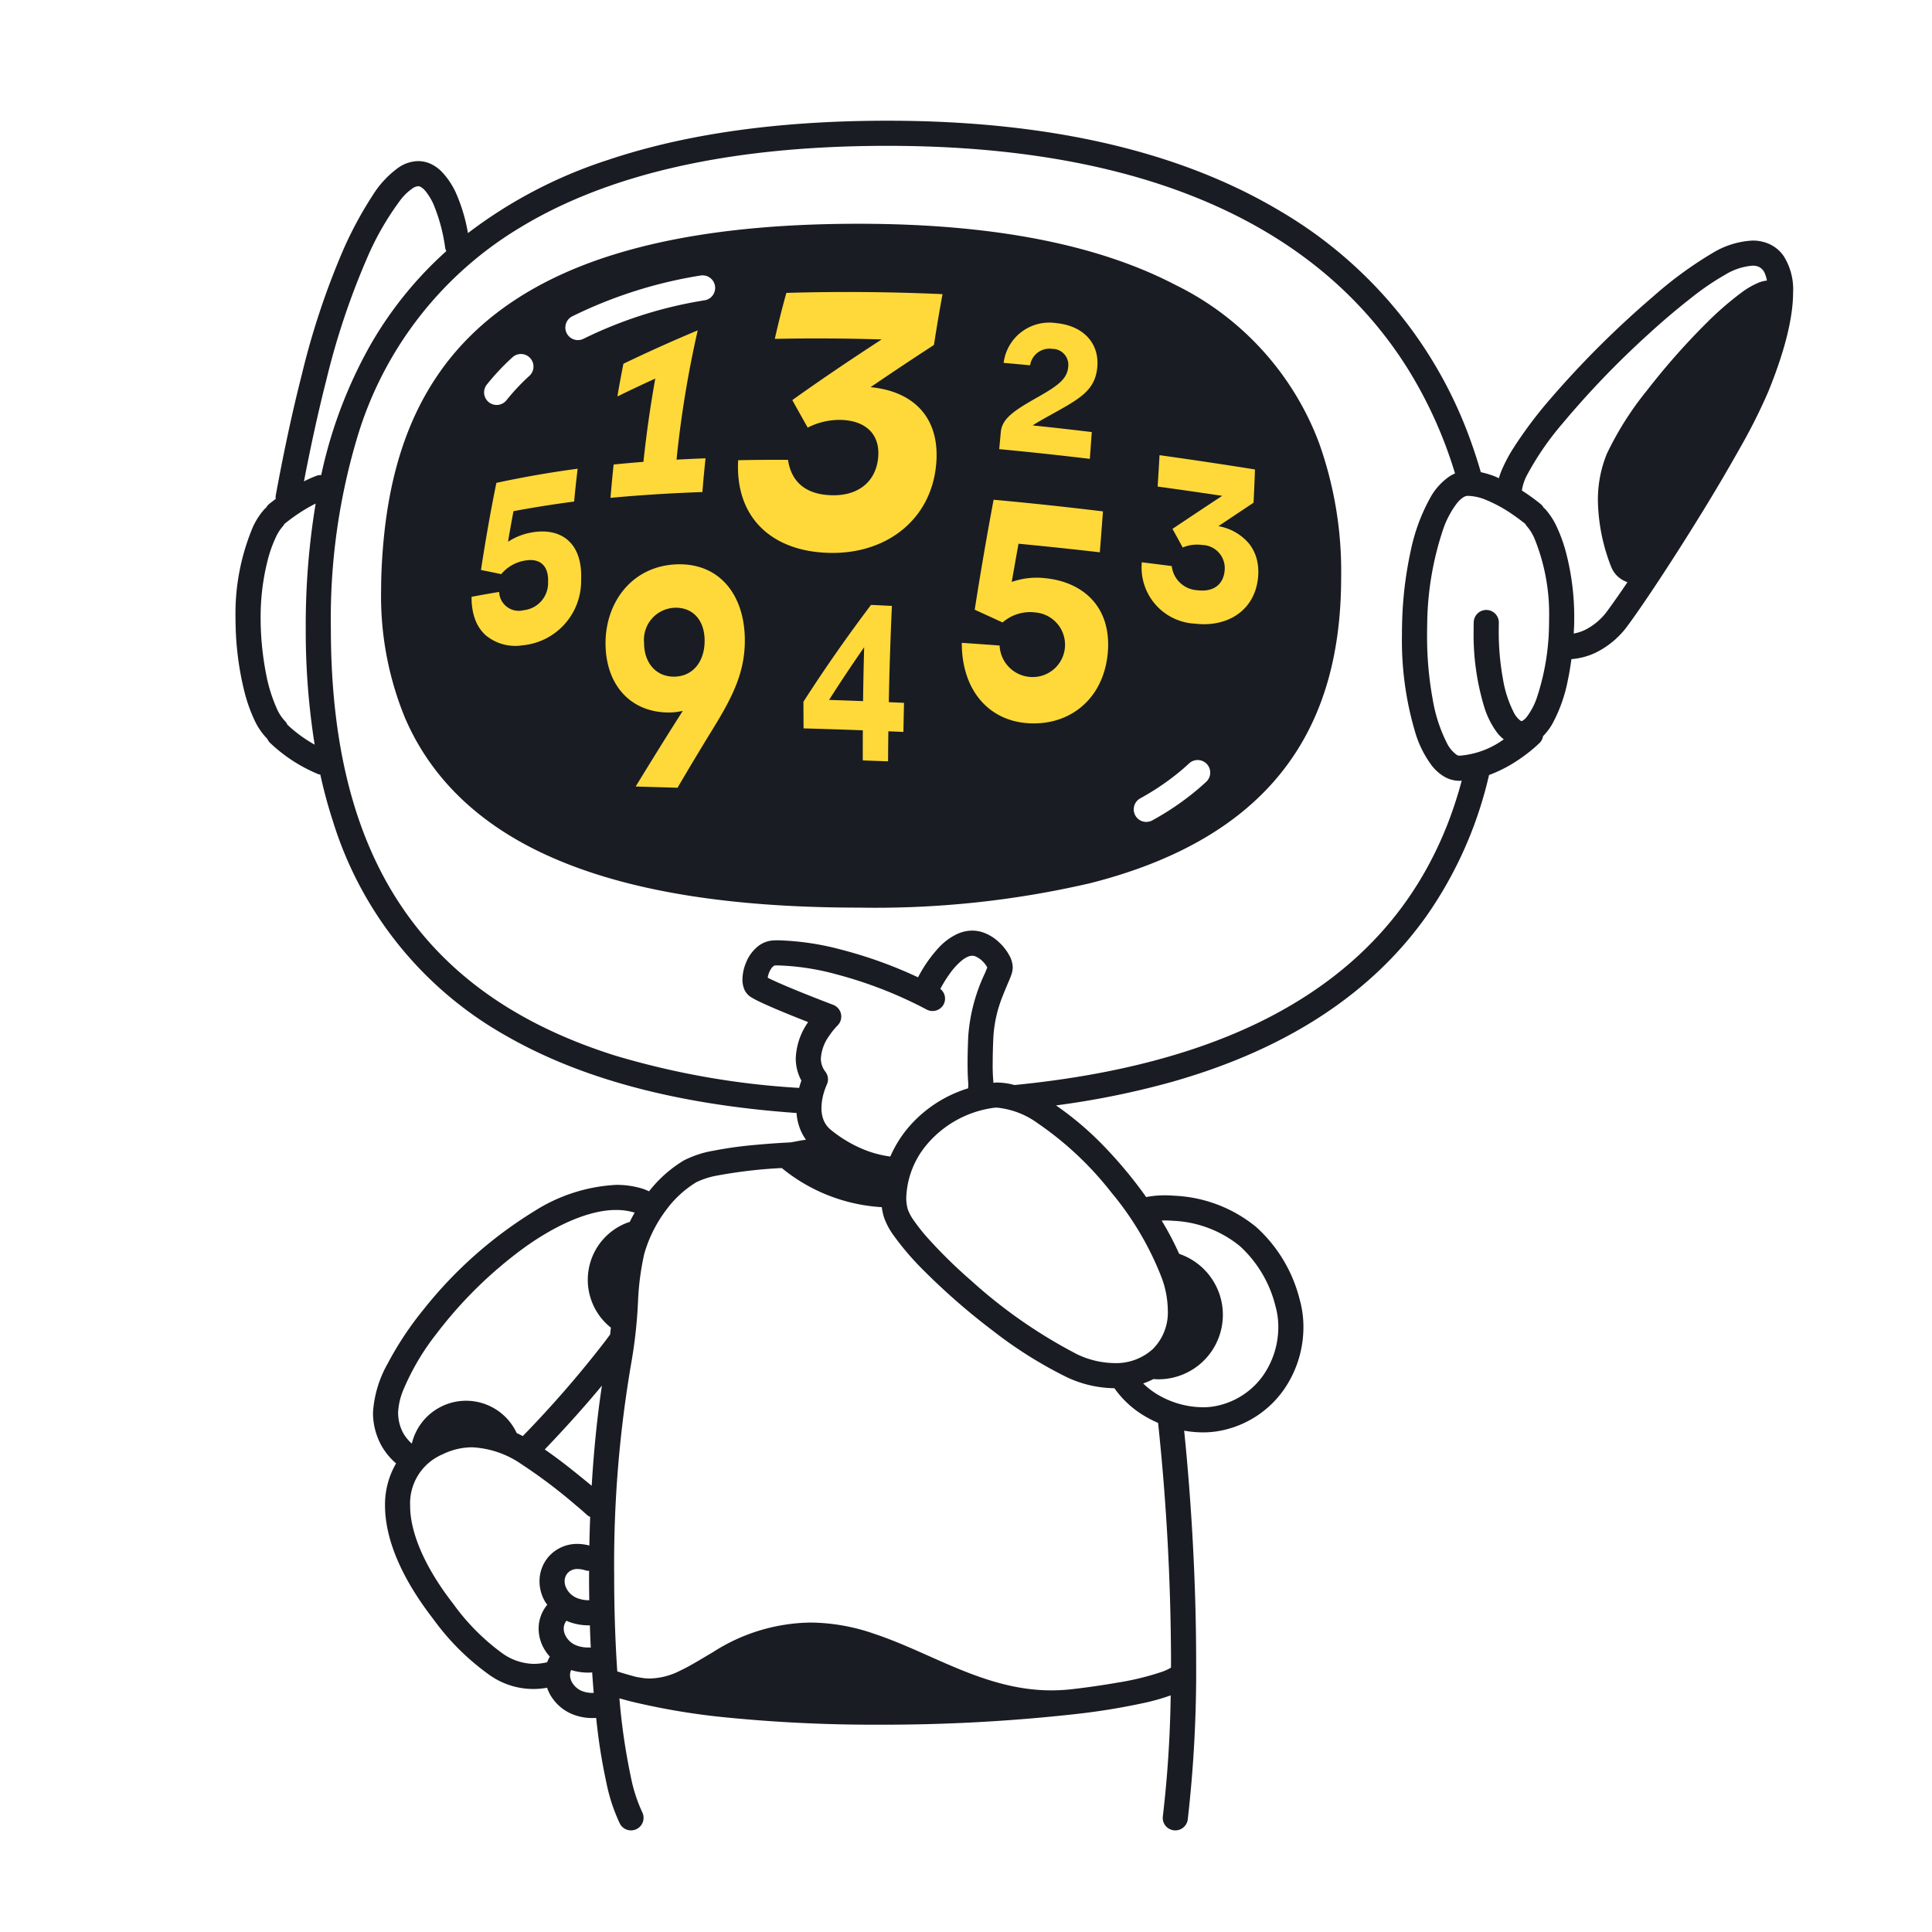 <svg xmlns="http://www.w3.org/2000/svg" width="200" height="200" fill="none"><path fill="#FFD93A" d="M46.75 68.25c-2.75-14.5 6-26.75 12-30.25S73 33.5 76.5 31.25s8-4.5 17-4.75c8.999-.25 31.249 3.25 37.249 16.5 6 13.25-.75 24.75-7 30s-38.75 13.25-57 11.75-20-16.5-20-16.5Z"/><path fill="#191C22" d="M184.638 26.494a3.689 3.689 0 0 0-1.399-1.195 4.128 4.128 0 0 0-1.816-.395 8.774 8.774 0 0 0-4.039 1.228 40.209 40.209 0 0 0-6.254 4.566 99.473 99.473 0 0 0-10.641 10.598 43.923 43.923 0 0 0-3.888 5.194 15.482 15.482 0 0 0-1.184 2.276c-.1.25-.182.494-.255.738-.142-.061-.275-.133-.42-.19a9.45 9.45 0 0 0-1.448-.434 51.986 51.986 0 0 0-.991-3.077 45.207 45.207 0 0 0-19.755-23.938c-9.892-5.917-23.24-9.368-40.671-9.368-11.616 0-21.193 1.445-29.044 4.094a48.418 48.418 0 0 0-14.391 7.539 17.589 17.589 0 0 0-1.271-4.221 8.004 8.004 0 0 0-1.452-2.142 3.976 3.976 0 0 0-1.06-.77 3.112 3.112 0 0 0-1.366-.319 3.703 3.703 0 0 0-1.994.636 10.092 10.092 0 0 0-2.722 2.911 39.29 39.29 0 0 0-3.005 5.553 79.486 79.486 0 0 0-4.314 12.943c-1.17 4.573-2.076 9.097-2.721 12.61-.011.106-.01.212.006.317-.42.312-.689.534-.705.547a1.29 1.29 0 0 0-.302.38 1.204 1.204 0 0 0-.105.072 7.297 7.297 0 0 0-1.264 1.935 23.12 23.12 0 0 0-1.788 9.382c0 .231.003.463.01.698a31.1 31.1 0 0 0 .941 7.05c.24.938.563 1.852.966 2.733.33.748.788 1.432 1.354 2.021.007.007.015.008.022.014.063.151.155.29.27.406a16.187 16.187 0 0 0 5.031 3.265c.061.015.123.026.185.031.366 1.664.802 3.29 1.32 4.872a38.485 38.485 0 0 0 17.966 22.2c7.52 4.309 17.349 7.067 30.012 7.963.041.578.17 1.146.382 1.685.153.383.353.746.595 1.081-.529.075-1.044.176-1.561.274a88.87 88.87 0 0 0-3.753.268 41.511 41.511 0 0 0-4.3.603c-1.05.178-2.067.513-3.017.993a13.21 13.21 0 0 0-3.611 3.202c-.196-.081-.38-.175-.59-.243a9.127 9.127 0 0 0-2.803-.423 17.447 17.447 0 0 0-8.526 2.748 44.061 44.061 0 0 0-11.402 10.122 33.852 33.852 0 0 0-3.753 5.66 11.734 11.734 0 0 0-1.506 5.056l.005.248a7.081 7.081 0 0 0 .82 3.067c.4.734.93 1.388 1.565 1.932a8.483 8.483 0 0 0-1.144 4.371c.012 3.49 1.695 7.48 5.012 11.766a25.226 25.226 0 0 0 5.647 5.654 7.847 7.847 0 0 0 6.12 1.433c.127.376.306.733.532 1.06a4.68 4.68 0 0 0 2.166 1.713 5.55 5.55 0 0 0 2.38.351c.028.25.053.508.083.753.224 2.011.553 4.009.983 5.986.292 1.461.762 2.88 1.4 4.226a1.3 1.3 0 0 0 2.306-1.2 15.897 15.897 0 0 1-1.17-3.601c-.571-2.703-.97-5.44-1.195-8.193.382.109.767.217 1.167.319.006.001.01.006.016.007.017.004.032.005.05.008l.011.003v.001l.017.003a71.732 71.732 0 0 0 9.897 1.649c5.23.514 10.483.761 15.739.74 6.766.018 13.528-.347 20.253-1.091a69.788 69.788 0 0 0 7.328-1.198 22.042 22.042 0 0 0 2.57-.739l.019-.008a120.411 120.411 0 0 1-.81 12.517 1.29 1.29 0 0 0 .645 1.292 1.302 1.302 0 0 0 1.934-.966c.621-5.433.911-10.898.867-16.366 0-7.825-.46-16.209-1.239-23.877.635.113 1.279.172 1.924.176a9.42 9.42 0 0 0 2.352-.286l-.324-1.259.325 1.259a10.446 10.446 0 0 0 6.085-4.199 11.35 11.35 0 0 0 1.983-6.416c.003-.972-.129-1.94-.393-2.876a15.007 15.007 0 0 0-4.498-7.484 14.348 14.348 0 0 0-8.422-3.235c-.36-.029-.708-.044-1.046-.043a9.798 9.798 0 0 0-1.918.181 45.28 45.28 0 0 0-4.202-5.088 32.875 32.875 0 0 0-5.131-4.401 87.01 87.01 0 0 0 12.013-2.44c12.225-3.466 20.877-9.417 26.412-17.273a41.707 41.707 0 0 0 6.4-14.489 14.263 14.263 0 0 0 2.815-1.422 16.314 16.314 0 0 0 2.441-1.922 1.27 1.27 0 0 0 .335-.676c.363-.372.679-.787.94-1.236a15.515 15.515 0 0 0 1.598-4.421c.161-.73.29-1.512.398-2.32a7.136 7.136 0 0 0 2.515-.671 9.027 9.027 0 0 0 3.366-2.87c1.514-2.045 4.501-6.545 7.442-11.318a189.746 189.746 0 0 0 4.164-7.063 57.543 57.543 0 0 0 2.911-5.81c1.704-4.205 2.544-7.6 2.551-10.22a6.469 6.469 0 0 0-.983-3.787Zm-69.578 96.967a31.555 31.555 0 0 1 5.246 8.941c.371 1.041.569 2.135.586 3.24a5.34 5.34 0 0 1-1.565 4.023 5.645 5.645 0 0 1-3.963 1.443 9.229 9.229 0 0 1-3.852-.909 51.81 51.81 0 0 1-10.961-7.616 51.125 51.125 0 0 1-4.496-4.404 19.345 19.345 0 0 1-1.429-1.794 4.99 4.99 0 0 1-.639-1.158 4.216 4.216 0 0 1-.17-1.261 8.99 8.99 0 0 1 2.02-5.353 10.986 10.986 0 0 1 6.877-3.91l-.231-1.279.232 1.279c.161-.028.324-.042.487-.042a8.57 8.57 0 0 1 4.202 1.604 34.025 34.025 0 0 1 7.656 7.196Zm-29.032-6.483a2.536 2.536 0 0 1-.776-1.042 3.29 3.29 0 0 1-.215-1.226c.009-.578.103-1.151.28-1.701.07-.229.142-.416.192-.54l.059-.137.013-.027v-.001a1.296 1.296 0 0 0-.129-1.35 2.213 2.213 0 0 1-.476-1.382 4.451 4.451 0 0 1 .84-2.313 7.888 7.888 0 0 1 .82-1.033l.048-.05.009-.009a1.298 1.298 0 0 0 .083-1.777 1.311 1.311 0 0 0-.529-.372s-.374-.141-.959-.367c-.877-.34-2.226-.869-3.467-1.387a54.313 54.313 0 0 1-1.699-.738c-.248-.113-.47-.222-.648-.313.014-.103.035-.204.065-.304.079-.284.215-.548.4-.778l.18-.158.067-.024h.003c.107-.005.233-.009.376-.009 2.013.068 4.011.372 5.954.906a43.82 43.82 0 0 1 9.414 3.665 1.299 1.299 0 0 0 1.756-.548 1.28 1.28 0 0 0-.35-1.594c.286-.534.606-1.049.957-1.543.365-.527.8-1.003 1.292-1.415.183-.15.386-.273.602-.37.144-.065.3-.1.458-.104.088 0 .175.014.259.04.378.149.712.391.97.705.124.14.231.293.32.457l.005.011c-.051.137-.139.358-.254.62a18.27 18.27 0 0 0-1.709 6.404 62.201 62.201 0 0 0-.076 2.906c0 1.202.05 1.823.074 2.054 0 .081-.003.263-.015.528a13.217 13.217 0 0 0-6.422 4.336c-.66.836-1.21 1.752-1.638 2.726a11.087 11.087 0 0 1-2.977-.827 13.516 13.516 0 0 1-3.157-1.919Zm45.172-11.574c-6.802 3.478-15.45 5.864-26.177 6.918a7.421 7.421 0 0 0-1.821-.261c-.122 0-.243.024-.365.032v-.016l-.011-.181v-.001a18.314 18.314 0 0 1-.063-1.815c0-.694.018-1.609.073-2.785a13.53 13.53 0 0 1 .977-4.228c.226-.586.451-1.095.634-1.529.091-.218.173-.417.242-.62.092-.245.142-.505.148-.767a2.646 2.646 0 0 0-.329-1.204 5.298 5.298 0 0 0-1.107-1.421 4.597 4.597 0 0 0-1.733-1.035 3.487 3.487 0 0 0-1.02-.154 3.785 3.785 0 0 0-1.511.327 6.233 6.233 0 0 0-1.992 1.473 14.039 14.039 0 0 0-1.914 2.67c-.074.131-.135.246-.198.364a45.604 45.604 0 0 0-7.87-2.844 28.156 28.156 0 0 0-6.598-.987c-.18 0-.35.004-.51.013a2.801 2.801 0 0 0-1.539.568 4.083 4.083 0 0 0-1.254 1.655 4.672 4.672 0 0 0-.404 1.816 2.67 2.67 0 0 0 .132.865c.126.39.382.725.724.949.265.163.539.311.82.444 1.09.532 2.764 1.22 4.195 1.79.329.131.64.253.93.367l-.011.016a6.953 6.953 0 0 0-1.272 3.749c0 .8.2 1.587.583 2.289a9.28 9.28 0 0 0-.234.758 83.307 83.307 0 0 1-19.003-3.333c-11.27-3.54-18.542-9.391-23.099-16.928-4.551-7.54-6.373-16.868-6.372-27.333a65.31 65.31 0 0 1 2.674-19.55A37.998 37.998 0 0 1 53.68 23.654c8.734-5.357 21.089-8.558 38.196-8.557 11.395 0 20.913 1.505 28.768 4.171 11.783 4.007 19.827 10.589 24.992 18.75a45.25 45.25 0 0 1 4.987 10.993 3.713 3.713 0 0 0-.474.238 6.425 6.425 0 0 0-2.087 2.273 19.388 19.388 0 0 0-2.039 5.567 39.237 39.237 0 0 0-.88 7.537c-.01.374-.014.745-.014 1.113a33.37 33.37 0 0 0 1.401 10.164 10.904 10.904 0 0 0 1.694 3.357c.341.439.757.813 1.23 1.106.489.299 1.05.46 1.624.463h.062c.06-.001.117-.01.176-.013a42.44 42.44 0 0 1-1.476 4.52c-3.318 8.438-9.252 15.259-18.641 20.068Zm19.889-27.175h-.01a.553.553 0 0 1-.292-.096 3.28 3.28 0 0 1-1.014-1.23 15.794 15.794 0 0 1-1.466-4.54 36.057 36.057 0 0 1-.577-6.624c0-.347.004-.696.013-1.049.022-3.367.58-6.71 1.652-9.901a9.511 9.511 0 0 1 1.456-2.73c.181-.228.398-.425.642-.584.12-.08.259-.129.403-.14h.004l.101-.003a5.175 5.175 0 0 1 1.799.405 14.62 14.62 0 0 1 2.794 1.528 19.413 19.413 0 0 1 1.163.858l.061.05.015.013c.018.014.04.018.058.031.04.083.09.16.147.231.325.372.59.792.788 1.245a20.677 20.677 0 0 1 1.538 8.269c0 .21-.003.422-.008.635a24.823 24.823 0 0 1-1.25 7.596 7.071 7.071 0 0 1-1.067 2.036c-.113.144-.249.27-.403.37-.094.053-.119.048-.127.05h-.002l-.105-.044a2.35 2.35 0 0 1-.697-.855 11.818 11.818 0 0 1-1.111-3.41 27.251 27.251 0 0 1-.445-5.068c0-.266.004-.533.01-.803a1.302 1.302 0 0 0-1.266-1.326 1.301 1.301 0 0 0-1.333 1.26c-.007.292-.011.582-.011.869a25.782 25.782 0 0 0 1.11 7.954 8.766 8.766 0 0 0 1.37 2.681c.192.233.407.445.643.633-.063.042-.121.083-.186.124a8.9 8.9 0 0 1-4.397 1.565ZM37.935 26.862a29.482 29.482 0 0 1 3.56-6.213c.341-.44.747-.826 1.203-1.144.173-.13.38-.21.595-.227.08 0 .159.02.23.058.232.132.434.313.59.53.284.372.527.771.726 1.193a18.055 18.055 0 0 1 1.25 4.63c.025.107.064.21.116.305a39.227 39.227 0 0 0-7.875 9.742 47.625 47.625 0 0 0-5.078 13.443 1.294 1.294 0 0 0-.51.082c-.435.167-.861.357-1.276.57.6-3.121 1.37-6.784 2.31-10.467a77.051 77.051 0 0 1 4.16-12.501Zm-6.983 49.172a14.457 14.457 0 0 1-1.11-.927l-.053-.052-.011-.01c-.007-.006-.015-.008-.022-.014a1.295 1.295 0 0 0-.287-.422 4.532 4.532 0 0 1-.821-1.273 16.338 16.338 0 0 1-1.132-3.72 30.426 30.426 0 0 1-.536-5.652 23.84 23.84 0 0 1 .76-6.09 13.27 13.27 0 0 1 .778-2.18 4.83 4.83 0 0 1 .788-1.246c.057-.07.106-.148.147-.23.018-.014.04-.018.058-.032l.016-.013c.1-.083.646-.527 1.415-1.037a16.23 16.23 0 0 1 1.734-1.006 76.858 76.858 0 0 0-1.025 12.895c-.019 4.038.29 8.071.922 12.06a14.248 14.248 0 0 1-1.621-1.051Zm30.044 94.512v-.002a3.252 3.252 0 0 1-1.305-.203 2.098 2.098 0 0 1-1.125-.977 1.603 1.603 0 0 1-.208-.774 1.27 1.27 0 0 1 .285-.813c.065.028.131.068.195.092a5.847 5.847 0 0 0 2.093.387c.054 0 .088-.003.133-.004.025.779.056 1.549.092 2.309a1.425 1.425 0 0 0-.16-.015Zm.005-4.892-.07.002a3.277 3.277 0 0 1-1.147-.209 2.096 2.096 0 0 1-1.125-.977 1.603 1.603 0 0 1-.209-.774 1.27 1.27 0 0 1 .348-.892 1.33 1.33 0 0 1 1.002-.38c.275.004.548.052.809.141.122.033.248.048.375.044-.001.172-.005.346-.005.518 0 .848.009 1.69.022 2.527Zm.252-11.848c-1.649-1.35-3.244-2.652-4.862-3.757 1.404-1.468 3.632-3.848 5.921-6.608-.493 3.242-.843 6.755-1.059 10.365Zm-19.504-9.917a25.24 25.24 0 0 1 3.444-5.832 44.01 44.01 0 0 1 8.98-8.83c3.36-2.435 6.869-3.988 9.625-3.97a6.52 6.52 0 0 1 1.902.274c-.18.319-.355.643-.517.98-.04.004-.082.01-.122.018a6.312 6.312 0 0 0-4.127 4.915 6.319 6.319 0 0 0 2.302 5.991c-.023.243-.05.475-.076.712-.167.228-.336.455-.506.682a112.236 112.236 0 0 1-8.536 9.833 16.226 16.226 0 0 0-.63-.312 5.775 5.775 0 0 0-10.856 1.091 4.28 4.28 0 0 1-.905-1.114 4.478 4.478 0 0 1-.513-1.952l-.003-.132a6.9 6.9 0 0 1 .538-2.354Zm10.205 27.225a22.778 22.778 0 0 1-5.031-5.081c-3.11-3.995-4.478-7.557-4.466-10.172a5.506 5.506 0 0 1 3.347-5.305 7.004 7.004 0 0 1 3.06-.733 9.807 9.807 0 0 1 5.072 1.718 54.645 54.645 0 0 1 5.706 4.306c.386.316.758.641 1.113.973.102.087.216.157.34.209a155.36 155.36 0 0 0-.085 2.965 5.107 5.107 0 0 0-1.21-.17 3.946 3.946 0 0 0-2.865 1.168 3.865 3.865 0 0 0-1.085 2.704 4.21 4.21 0 0 0 .529 2.025c.084.139.175.274.274.403a3.867 3.867 0 0 0-.895 2.466c.003.708.184 1.405.528 2.024.175.316.386.61.63.876-.11.19-.202.389-.276.595-.014.003-.028-.003-.042.001-.442.1-.895.153-1.349.158a5.771 5.771 0 0 1-3.295-1.13Zm9.387 4.137a2.982 2.982 0 0 1-1.062-.186 2.063 2.063 0 0 1-.975-.773 1.566 1.566 0 0 1-.296-.895c.002-.177.04-.352.114-.513.556.171 1.134.26 1.715.265.142.001.284-.005.425-.019.014-.001.024-.009.038-.011.048.723.102 1.431.16 2.126-.041.002-.072.006-.119.006Zm59.883-3.271c0 .22-.003.435-.004.654a5.17 5.17 0 0 1-.95.437 28.292 28.292 0 0 1-4.554 1.109 83.586 83.586 0 0 1-4.838.695h-.001c-.022.003-.044.004-.067.006-.651.069-1.304.104-1.959.105-4.497.003-8.392-1.642-12.339-3.398-1.971-.875-3.948-1.771-6.015-2.459a20.58 20.58 0 0 0-6.544-1.163 19.095 19.095 0 0 0-10.161 3.073c-1.266.74-2.386 1.444-3.443 1.937a7.17 7.17 0 0 1-3.095.782 5.67 5.67 0 0 1-.597-.034l-.312-.049a96.08 96.08 0 0 1-.398-.066l-.05-.008a34.644 34.644 0 0 1-1.997-.577c-.21-3.105-.322-6.465-.321-9.897a122.69 122.69 0 0 1 1.837-22.416c.326-1.951.535-3.919.628-5.895.062-1.679.277-3.35.642-4.99a13.842 13.842 0 0 1 2.281-4.576 10.866 10.866 0 0 1 3.124-2.871 8.425 8.425 0 0 1 2.251-.704 50.014 50.014 0 0 1 6.502-.756l.084-.004a17.992 17.992 0 0 0 10.356 4.05c.044.356.12.708.226 1.052.235.657.563 1.277.974 1.842a29.082 29.082 0 0 0 3.2 3.722 68.524 68.524 0 0 0 7.096 6.175 44.157 44.157 0 0 0 7.641 4.803 11.828 11.828 0 0 0 4.942 1.149 10.079 10.079 0 0 0 2.925 2.757c.511.318 1.045.597 1.598.834a239.972 239.972 0 0 1 1.338 24.681Zm4.99-26.505a6.852 6.852 0 0 1-1.705.204 9.314 9.314 0 0 1-4.837-1.415 8.113 8.113 0 0 1-1.331-1.048c.365-.127.72-.28 1.062-.457.169.012.338.025.509.025a6.671 6.671 0 0 0 2.155-12.987 30.765 30.765 0 0 0-1.812-3.443c.107-.004.204-.014.316-.014.264 0 .542.011.836.035a11.75 11.75 0 0 1 6.939 2.616 12.423 12.423 0 0 1 3.691 6.225c.198.704.296 1.431.293 2.162a8.764 8.764 0 0 1-1.521 4.937 7.836 7.836 0 0 1-4.595 3.16Zm40.25-82.332a6.421 6.421 0 0 1-2.39 2.069c-.369.175-.76.3-1.163.372.016-.307.036-.61.044-.923.006-.234.009-.468.009-.7a26.413 26.413 0 0 0-.851-6.767 15.832 15.832 0 0 0-.937-2.613 7.305 7.305 0 0 0-1.263-1.934 1.279 1.279 0 0 0-.105-.073 1.303 1.303 0 0 0-.302-.379 20.835 20.835 0 0 0-1.962-1.417 4.918 4.918 0 0 1 .538-1.607 29.781 29.781 0 0 1 3.656-5.316 93.19 93.19 0 0 1 8.879-9.238 75.51 75.51 0 0 1 4.474-3.795 27.432 27.432 0 0 1 3.526-2.4 6.346 6.346 0 0 1 2.806-.918c.234-.008.466.038.68.133.283.151.499.403.606.706.093.226.161.46.203.7a3.37 3.37 0 0 0-.789.186 8.51 8.51 0 0 0-1.849 1.06c-1.334 1-2.591 2.099-3.759 3.288a72.106 72.106 0 0 0-6.018 6.838 32.615 32.615 0 0 0-4.16 6.569 12.542 12.542 0 0 0-.922 4.847 19.513 19.513 0 0 0 1.349 6.784 2.729 2.729 0 0 0 1.709 1.65 85.305 85.305 0 0 1-2.009 2.878Z"/><path fill="#191C22" d="M89.457 67.003a160.289 160.289 0 0 0-3.633 5.453c1.172.037 2.345.078 3.52.123.024-1.887.061-3.745.113-5.576ZM72.942 66.38c.02-2.152-1.198-3.526-3.096-3.466a3.317 3.317 0 0 0-3.172 3.612c-.012 2.115 1.268 3.543 3.126 3.521 1.891-.02 3.125-1.511 3.142-3.667Z"/><path fill="#191C22" d="M121.703 29.506c-7.691-4.015-18.33-6.34-32.827-6.342-9.661 0-17.508.975-23.886 2.762-9.561 2.671-15.844 7.229-19.736 12.988-3.895 5.756-5.386 12.597-5.742 19.781-.04.806-.06 1.605-.06 2.395a33.147 33.147 0 0 0 2.478 13.234c2.6 6.044 7.479 11.027 15.106 14.399 7.63 3.382 17.998 5.23 31.84 5.233a98.253 98.253 0 0 0 24.008-2.536c9.722-2.468 16.282-6.696 20.355-12.222 4.075-5.524 5.6-12.23 5.597-19.464a39.54 39.54 0 0 0-2.3-13.912 29.924 29.924 0 0 0-14.833-16.316ZM83.187 75.402c-.009-.925-.014-1.845-.016-2.759a161.324 161.324 0 0 1 6.996-10.024c.72.032 1.44.068 2.162.105a373.65 373.65 0 0 0-.32 9.964l1.574.07a494.63 494.63 0 0 0-.062 3.01l-1.56-.065a438.919 438.919 0 0 0-.029 3.11l-2.618-.095c-.002-1.047 0-2.086.004-3.117-2.046-.076-4.09-.142-6.13-.199ZM54.451 58.015a4.039 4.039 0 0 0-2.565 1.422 87.254 87.254 0 0 0-2.097-.43c.464-3.033.99-6.053 1.596-9.02a107.687 107.687 0 0 1 8.413-1.467 133.94 133.94 0 0 0-.365 3.4c-2.127.28-4.22.611-6.278.997a167.77 167.77 0 0 0-.565 3.167 6.53 6.53 0 0 1 2.577-.985c2.87-.46 5.166 1.03 4.99 4.949a6.684 6.684 0 0 1-6.043 6.753 4.795 4.795 0 0 1-3.864-1.064 4.133 4.133 0 0 1-1.07-1.63 5.628 5.628 0 0 1-.276-1.077 7.13 7.13 0 0 1-.085-.919 8.083 8.083 0 0 1-.004-.328c.944-.18 1.896-.348 2.857-.506a2.032 2.032 0 0 0 2.534 1.891 2.826 2.826 0 0 0 2.53-2.923c.077-1.634-.798-2.46-2.285-2.23Zm9.463-16.975c.191-1.146.399-2.274.622-3.385a161.549 161.549 0 0 1 7.692-3.457 110.756 110.756 0 0 0-2.194 13.385c.996-.055 1.996-.101 3.001-.138-.12 1.149-.229 2.313-.324 3.493-3.223.109-6.394.309-9.514.6.096-1.164.204-2.315.326-3.452 1.022-.103 2.05-.194 3.084-.275.318-2.977.727-5.85 1.228-8.62a148.784 148.784 0 0 0-3.921 1.849Zm9.067-9.96a44.05 44.05 0 0 0-12.56 3.982 1.3 1.3 0 0 1-1.192-2.311 46.613 46.613 0 0 1 13.3-4.23 1.3 1.3 0 0 1 .452 2.56ZM53.07 36.969a1.3 1.3 0 0 1 1.747 1.925c-.862.781-1.66 1.63-2.387 2.539a1.3 1.3 0 1 1-2.032-1.623 24.389 24.389 0 0 1 2.671-2.84Zm16.175 36.789c-4.086-.006-6.587-2.992-6.56-7.241.031-4.182 2.726-7.89 7.318-8.096 4.635-.183 7.16 3.378 7.1 8.013-.03 3.273-1.31 5.8-3.438 9.234a315.926 315.926 0 0 0-3.527 5.88 3981.68 3981.68 0 0 0-4.334-.129c1.58-2.58 3.2-5.211 4.881-7.832-.472.11-.955.168-1.44.17Zm7.169-26.117c1.71-.036 3.432-.048 5.162-.037.31 2.15 1.702 3.584 4.492 3.662 2.71.086 4.577-1.337 4.833-3.85.256-2.464-1.302-3.873-3.821-3.946a7.192 7.192 0 0 0-3.467.797 701.532 701.532 0 0 1-1.595-2.848c3.068-2.196 6.172-4.28 9.248-6.279a211.35 211.35 0 0 0-11.057-.06c.365-1.633.764-3.22 1.197-4.76a217.06 217.06 0 0 1 16.164.13 177.401 177.401 0 0 0-.887 5.259 366.986 366.986 0 0 0-6.562 4.37c4.59.446 7.232 3.285 6.788 8.022-.547 5.856-5.347 9.32-11.143 9.129-5.817-.16-9.682-3.606-9.352-9.589Zm30.851 15.77a4.33 4.33 0 0 0-3.48 1.027 548.04 548.04 0 0 0-2.884-1.321c.616-3.93 1.269-7.725 1.957-11.384 3.783.343 7.564.75 11.321 1.206-.105 1.398-.213 2.81-.325 4.235a438.836 438.836 0 0 0-8.417-.888 571.76 571.76 0 0 0-.703 3.956 7.775 7.775 0 0 1 3.493-.386c3.856.393 6.882 2.938 6.446 7.765-.449 4.804-3.991 7.501-8.183 7.25-4.134-.237-6.936-3.424-6.924-8.324 1.305.087 2.609.18 3.912.278a3.417 3.417 0 0 0 3.326 3.261 3.347 3.347 0 0 0 2.667-5.496 3.35 3.35 0 0 0-2.207-1.18h.001Zm1.675-27.297a2.03 2.03 0 0 0-2.304 1.702c-.913-.088-1.826-.171-2.74-.25a4.758 4.758 0 0 1 1.849-3.205 4.773 4.773 0 0 1 3.585-.914c2.797.271 4.42 2.04 4.272 4.418-.17 2.578-1.824 3.404-4.93 5.139-.788.434-1.355.757-1.768 1.036 2.043.21 4.082.439 6.117.687-.066.919-.133 1.844-.202 2.775-3.116-.375-6.243-.71-9.381-1.006l.165-1.772c.134-1.418 1.41-2.243 3.777-3.585 2.251-1.27 3.1-1.954 3.201-3.17a1.649 1.649 0 0 0-1.641-1.854Zm9.096 46.533c.287-.158.567-.319.84-.482a25.501 25.501 0 0 0 3.546-2.536c.236-.203.467-.408.691-.617a1.3 1.3 0 0 1 1.77 1.904c-.249.232-.506.461-.768.687a28.026 28.026 0 0 1-3.907 2.795c-.3.179-.605.354-.915.525a1.307 1.307 0 0 1-.989.111 1.293 1.293 0 0 1-.778-.62 1.307 1.307 0 0 1 .122-1.44 1.3 1.3 0 0 1 .388-.327Zm5.672-18.086a5.822 5.822 0 0 1-4.111-2 5.814 5.814 0 0 1-1.396-4.354c1.035.128 2.068.258 3.098.392a2.822 2.822 0 0 0 2.669 2.502c1.582.204 2.675-.54 2.805-2.038a2.397 2.397 0 0 0-.576-1.827 2.387 2.387 0 0 0-1.734-.818 3.8 3.8 0 0 0-2.028.26c-.352-.644-.705-1.287-1.061-1.93a871.372 871.372 0 0 1 5.148-3.42 531.42 531.42 0 0 0-6.684-.96c.07-1.089.136-2.171.196-3.248 3.327.463 6.621.955 9.881 1.478-.039 1.143-.088 2.29-.148 3.441l-3.638 2.43a5.335 5.335 0 0 1 3.167 1.8c.364.458.631.985.785 1.55.083.3.137.608.162.918a5.72 5.72 0 0 1-.007 1.01c-.314 3.452-3.163 5.215-6.528 4.814ZM80.053 97.353h.002-.002Z"/></svg>